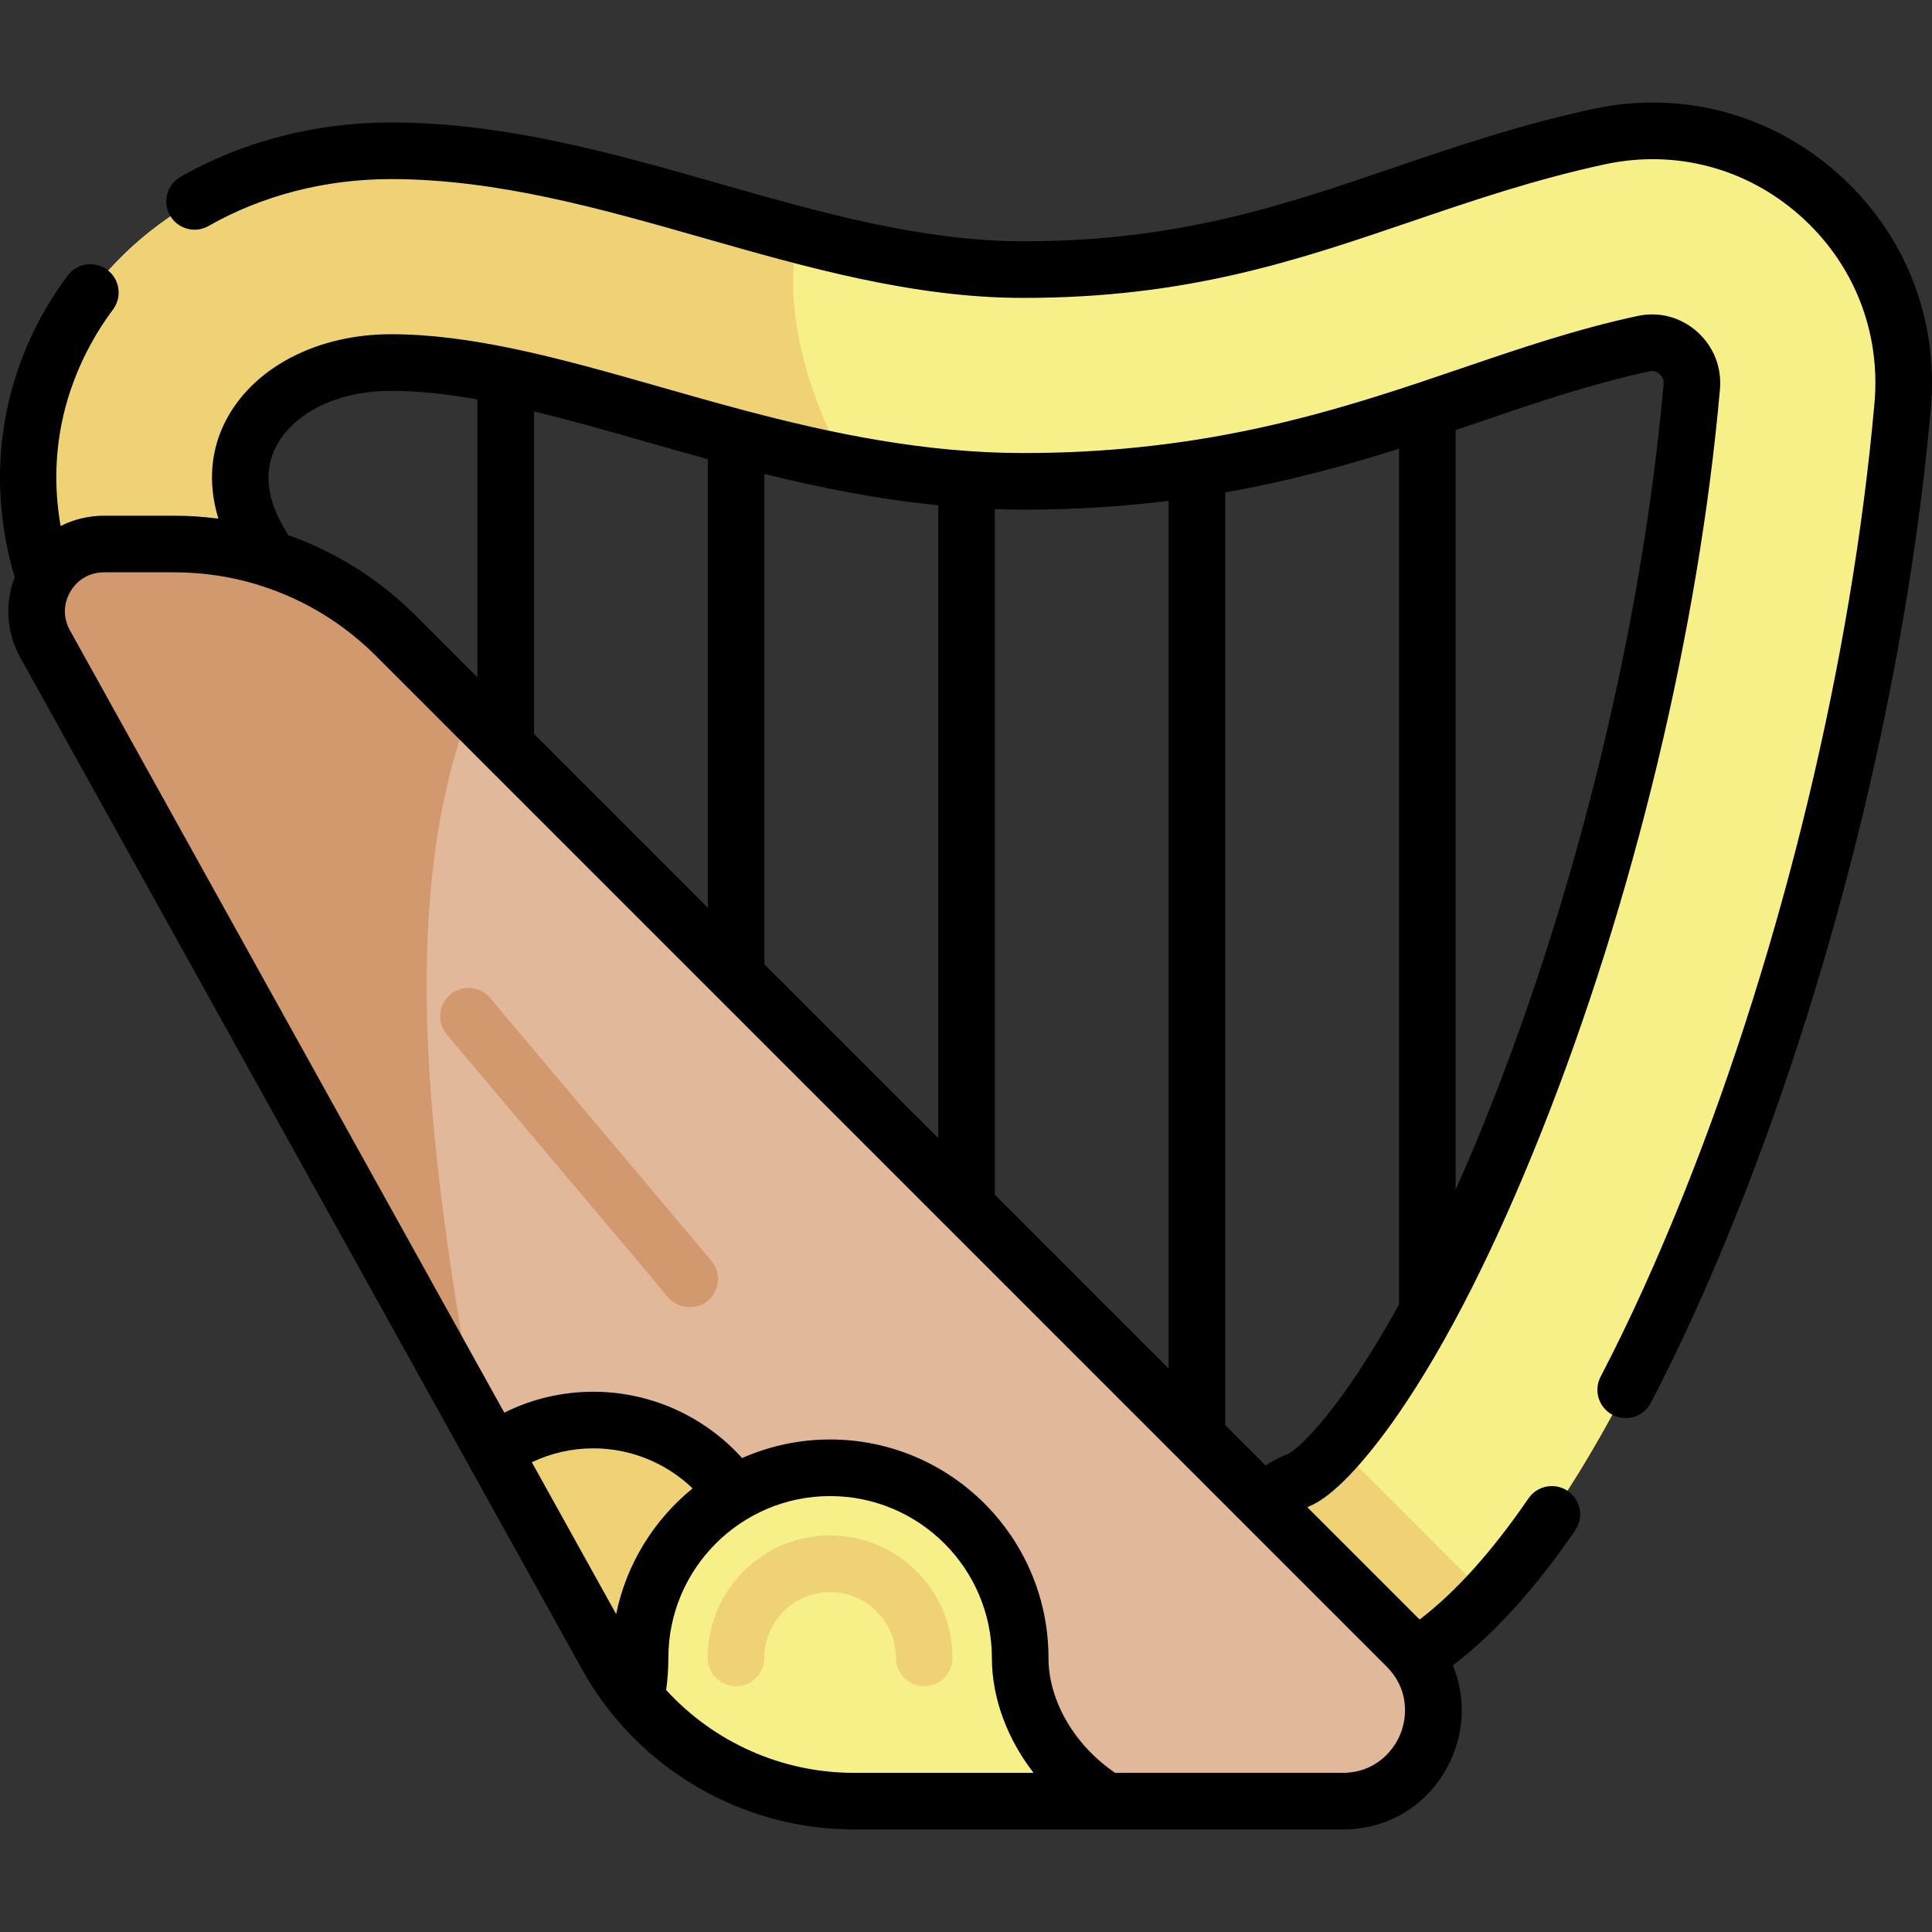 <svg id="Capa_1" enable-background="new 0 0 511.956 511.956" height="512" viewBox="0 0 511.956 511.956" width="512" xmlns="http://www.w3.org/2000/svg"><rect x="0" y="0" width="511.956" height="511.956" fill="#333333" stroke="none"/><path d="m354.64 446.272c-11.134 0-21.668-6.672-26.055-17.641-5.757-14.385 1.238-30.714 15.625-36.47 5.978-2.392 29.297-24.888 57.08-94.501 24.292-60.866 41.424-132 47.006-195.162.416-4.718-2.081-7.683-3.606-9.028-1.491-1.318-4.663-3.385-9.163-2.413-15.815 3.412-30.422 8.387-45.884 13.655-31.423 10.706-67.04 22.839-118.435 22.839-35.929 0-68.97-9.429-98.123-17.748-24.754-7.063-48.134-13.736-69.476-13.736-16.468 0-30.557 6.972-36.769 18.195-5.074 9.168-4.103 19.845 2.812 30.878 8.226 13.13 4.252 30.443-8.879 38.67-13.129 8.229-30.441 4.253-38.67-8.877-17.875-28.529-19.463-60.546-4.355-87.844 16.091-29.072 48.992-47.133 85.861-47.133 29.191 0 57.496 8.077 84.871 15.889 26.867 7.667 54.648 15.594 82.727 15.594 42.1 0 70.39-9.638 100.341-19.842 16.298-5.552 33.151-11.293 52.15-15.391 20.891-4.507 42.081 1.033 58.128 15.196 16.101 14.215 24.252 34.638 22.362 56.032-6.041 68.378-24.552 145.293-50.783 211.021-19.598 49.103-50.833 110.786-88.351 125.797-3.417 1.372-6.945 2.02-10.414 2.02z" fill="#f7ef87"/><path d="m393.856 423.143c-1.151-1.448-2.364-2.86-3.696-4.192l-35.7-35.7c-4.84 5.466-8.387 8.165-10.25 8.911-14.387 5.756-21.382 22.084-15.625 36.47 4.387 10.969 14.921 17.641 26.055 17.641 3.469 0 6.997-.648 10.413-2.016 10.092-4.038 19.724-11.475 28.803-21.114z" fill="#efd176"/><path d="m211.414 62.206c-7.708-2.02-15.359-4.196-22.935-6.358-27.376-7.812-55.681-15.889-84.871-15.889-36.869 0-69.77 18.06-85.861 47.133-15.108 27.298-13.521 59.315 4.355 87.844 8.23 13.129 25.542 17.106 38.67 8.877 13.13-8.227 17.105-25.541 8.879-38.67-6.915-11.033-7.886-21.71-2.812-30.878 6.212-11.223 20.302-18.195 36.769-18.195 21.341 0 44.722 6.672 69.476 13.736 15.821 4.515 32.796 9.345 50.748 12.829-10.054-18.99-16.502-40.914-12.418-60.429z" fill="#efd176"/><path d="m160.824 438.762-148.851-268.083c-6.608-11.901 1.998-26.523 15.61-26.523h18.558c22.05 0 43.197 8.759 58.788 24.351l267.837 267.837c15.108 15.108 4.408 40.94-16.958 40.94h-129.534c-27.194-.001-52.249-14.747-65.45-38.522z" fill="#e1b89a"/><path d="m104.929 168.507c-15.591-15.592-36.738-24.351-58.788-24.351h-18.558c-13.613 0-22.218 14.622-15.611 26.523l114.238 205.744c-12.115-67.695-21.476-135.948-1.69-188.324z" fill="#d2996f"/><path d="m157.242 376.294c-9.849 0-18.959 3.141-26.405 8.462l29.987 54.007c4.896 8.818 11.425 16.39 19.087 22.432 13.629-7.854 22.811-22.561 22.811-39.421-.001-25.119-20.362-45.48-45.48-45.48z" fill="#efd176"/><path d="m270.335 439.311c0-27.816-22.549-50.365-50.364-50.365-27.816 0-50.365 22.549-50.365 50.365 0 3.883-.379 7.464-1.066 10.753 14.069 17.051 35.161 27.22 57.734 27.22h66.99c-14.993-9.218-22.929-24.657-22.929-37.973z" fill="#f7ef87"/><path d="m244.904 446.811c-4.143 0-7.5-3.358-7.5-7.5 0-9.613-7.82-17.434-17.434-17.434-9.613 0-17.434 7.821-17.434 17.434 0 4.142-3.357 7.5-7.5 7.5s-7.5-3.358-7.5-7.5c0-17.884 14.55-32.434 32.434-32.434s32.434 14.55 32.434 32.434c0 4.142-3.358 7.5-7.5 7.5z" fill="#efd176"/><path d="m182.772 346.404c-2.136 0-4.257-.907-5.74-2.669l-58.624-69.613c-2.669-3.168-2.263-7.899.905-10.568 3.167-2.668 7.899-2.262 10.567.906l58.624 69.613c2.669 3.168 2.263 7.899-.905 10.568-1.406 1.184-3.122 1.763-4.827 1.763z" fill="#d2996f"/><path d="m415.46 395.107c-3.417-2.342-8.084-1.472-10.427 1.944-9.671 14.105-19.351 24.865-28.85 32.104l-29.765-29.765c.195-.085.38-.186.578-.266 5.911-2.366 14.57-11.39 23.757-24.758 12.657-18.42 25.274-43.292 37.501-73.926 24.55-61.515 41.867-133.421 47.511-197.283.516-5.848-1.714-11.429-6.111-15.308-4.344-3.838-10.066-5.341-15.71-4.123-16.25 3.506-31.051 8.549-46.722 13.888-3.676 1.252-7.413 2.525-11.224 3.794 0 0 0 0-.001 0-28.198 9.393-60.61 18.644-104.79 18.644-26.17 0-51.004-5.222-73.899-11.29-.034-.01-.068-.018-.102-.028-7.581-2.01-14.95-4.112-22.083-6.148-13.594-3.879-26.777-7.631-39.548-10.28-.032-.007-.063-.014-.094-.02-10.932-2.263-21.561-3.718-31.873-3.718-19.195 0-35.799 8.454-43.332 22.063-4.516 8.16-5.281 17.39-2.404 26.797-3.861-.496-7.774-.773-11.732-.773h-18.557c-4.11 0-8.029.966-11.519 2.74-2.949-16.85-.166-33.477 8.245-48.672 1.664-3.005 3.561-5.937 5.637-8.714 2.48-3.317 1.802-8.017-1.516-10.498-3.318-2.482-8.018-1.802-10.498 1.515-2.483 3.321-4.753 6.831-6.746 10.433-11.785 21.291-14.333 45.862-7.287 69.51-2.682 6.945-2.193 14.668 1.518 21.35l118.903 214.146c.001.002.002.004.003.006l29.944 53.93c2.444 4.402 5.268 8.516 8.402 12.327.019.023.038.045.057.068 15.479 18.775 38.713 29.986 63.548 29.986h66.969c.005 0 .009.001.014.001s.01-.001.016-.001h62.536c12.976 0 24.12-7.447 29.085-19.435 3.318-8.01 3.234-16.532.088-24.046 10.893-8.248 21.774-20.237 32.423-35.77 2.343-3.414 1.471-8.082-1.945-10.424zm-29.731-281.142c2.131-.721 4.241-1.44 6.332-2.152 15.246-5.194 29.647-10.101 45.049-13.423.4-.086 1.463-.314 2.618.706 1.242 1.095 1.136 2.294 1.097 2.743-5.521 62.466-22.47 132.827-46.501 193.041-2.926 7.332-5.797 14.117-8.595 20.393zm-61.054 16.511c17.023-2.995 32.105-7.16 46.054-11.575v226.772c-15.197 27.572-26.343 38.082-29.304 39.525-2.137.855-4.16 1.906-6.065 3.133l-10.685-10.685zm-61.054 4.435c2.514.087 5.041.142 7.587.142 13.894 0 26.636-.867 38.468-2.333v229.926l-46.055-46.055zm-61.054-9.317c14.597 3.615 29.964 6.704 46.054 8.296v167.701l-46.054-46.054zm-61.054-16.572c9.545 2.304 19.411 5.113 29.52 7.998 5.381 1.535 10.895 3.107 16.533 4.653v118.865l-46.054-46.054v-85.462zm-68.112 8.874c4.892-8.837 16.467-14.327 30.208-14.327 7.315 0 14.972.858 22.904 2.268v73.646l-16.28-16.28c-9.719-9.718-21.259-16.951-33.848-21.394-.128-.215-.249-.441-.38-.65-5.454-8.703-6.331-16.53-2.604-23.263zm89.872 309.828-22.345-40.243c5.064-2.421 10.602-3.687 16.313-3.687 9.884 0 19.28 3.876 26.293 10.607-10.2 8.292-17.537 19.976-20.261 33.323zm63.001 42.059c-19.156 0-37.151-8.151-49.757-21.958.381-2.755.589-5.601.589-8.515 0-23.636 19.229-42.865 42.864-42.865 23.636 0 42.864 19.229 42.864 42.865 0 10.658 4.064 21.456 11.042 30.473zm144.763-10.174c-2.038 4.919-7.108 10.175-15.228 10.175h-60.31c-10.786-7.344-17.665-19.103-17.665-30.473 0-31.907-25.958-57.865-57.864-57.865-8.298 0-16.187 1.769-23.329 4.929-9.988-11.108-24.289-17.581-39.399-17.581-8.287 0-16.315 1.902-23.608 5.549l-115.104-207.305c-1.826-3.29-1.779-7.036.129-10.279 1.909-3.243 5.162-5.103 8.925-5.103h18.558c7.594 0 15.018 1.113 22.085 3.259.435.19.885.34 1.348.445 11.206 3.638 21.48 9.878 30.051 18.449l90.135 90.135c.002.002.004.004.007.006l61.047 61.047c.002.002.004.004.007.006l116.643 116.643c5.74 5.743 5.609 13.044 3.572 17.963zm115.752-413.826c-17.854-15.759-41.43-21.92-64.672-16.905-19.426 4.19-36.487 10.002-52.988 15.623-29.345 9.998-57.063 19.441-97.921 19.441-27.032 0-54.3-7.781-80.676-15.309-27.868-7.952-56.686-16.175-86.923-16.175-19.953 0-39.235 4.976-55.763 14.39-3.6 2.05-4.855 6.63-2.805 10.229s6.632 4.856 10.229 2.805c14.27-8.128 30.985-12.424 48.339-12.424 28.14 0 55.931 7.93 82.812 15.601 27.362 7.809 55.655 15.883 84.786 15.883 43.343 0 72.203-9.833 102.758-20.243 16.096-5.482 32.739-11.152 51.314-15.158 18.536-3.999 37.341.917 51.582 13.487 14.296 12.621 21.532 30.755 19.854 49.749-5.979 67.678-24.305 143.82-50.278 208.901-7.193 18.024-14.695 34.556-22.295 49.137-1.915 3.673-.489 8.203 3.184 10.118 1.107.577 2.292.851 3.461.851 2.705 0 5.319-1.469 6.656-4.035 7.833-15.026 15.546-32.02 22.926-50.51 26.492-66.382 45.185-144.069 51.288-213.142 2.102-23.792-6.961-46.504-24.868-62.314z"/></svg>